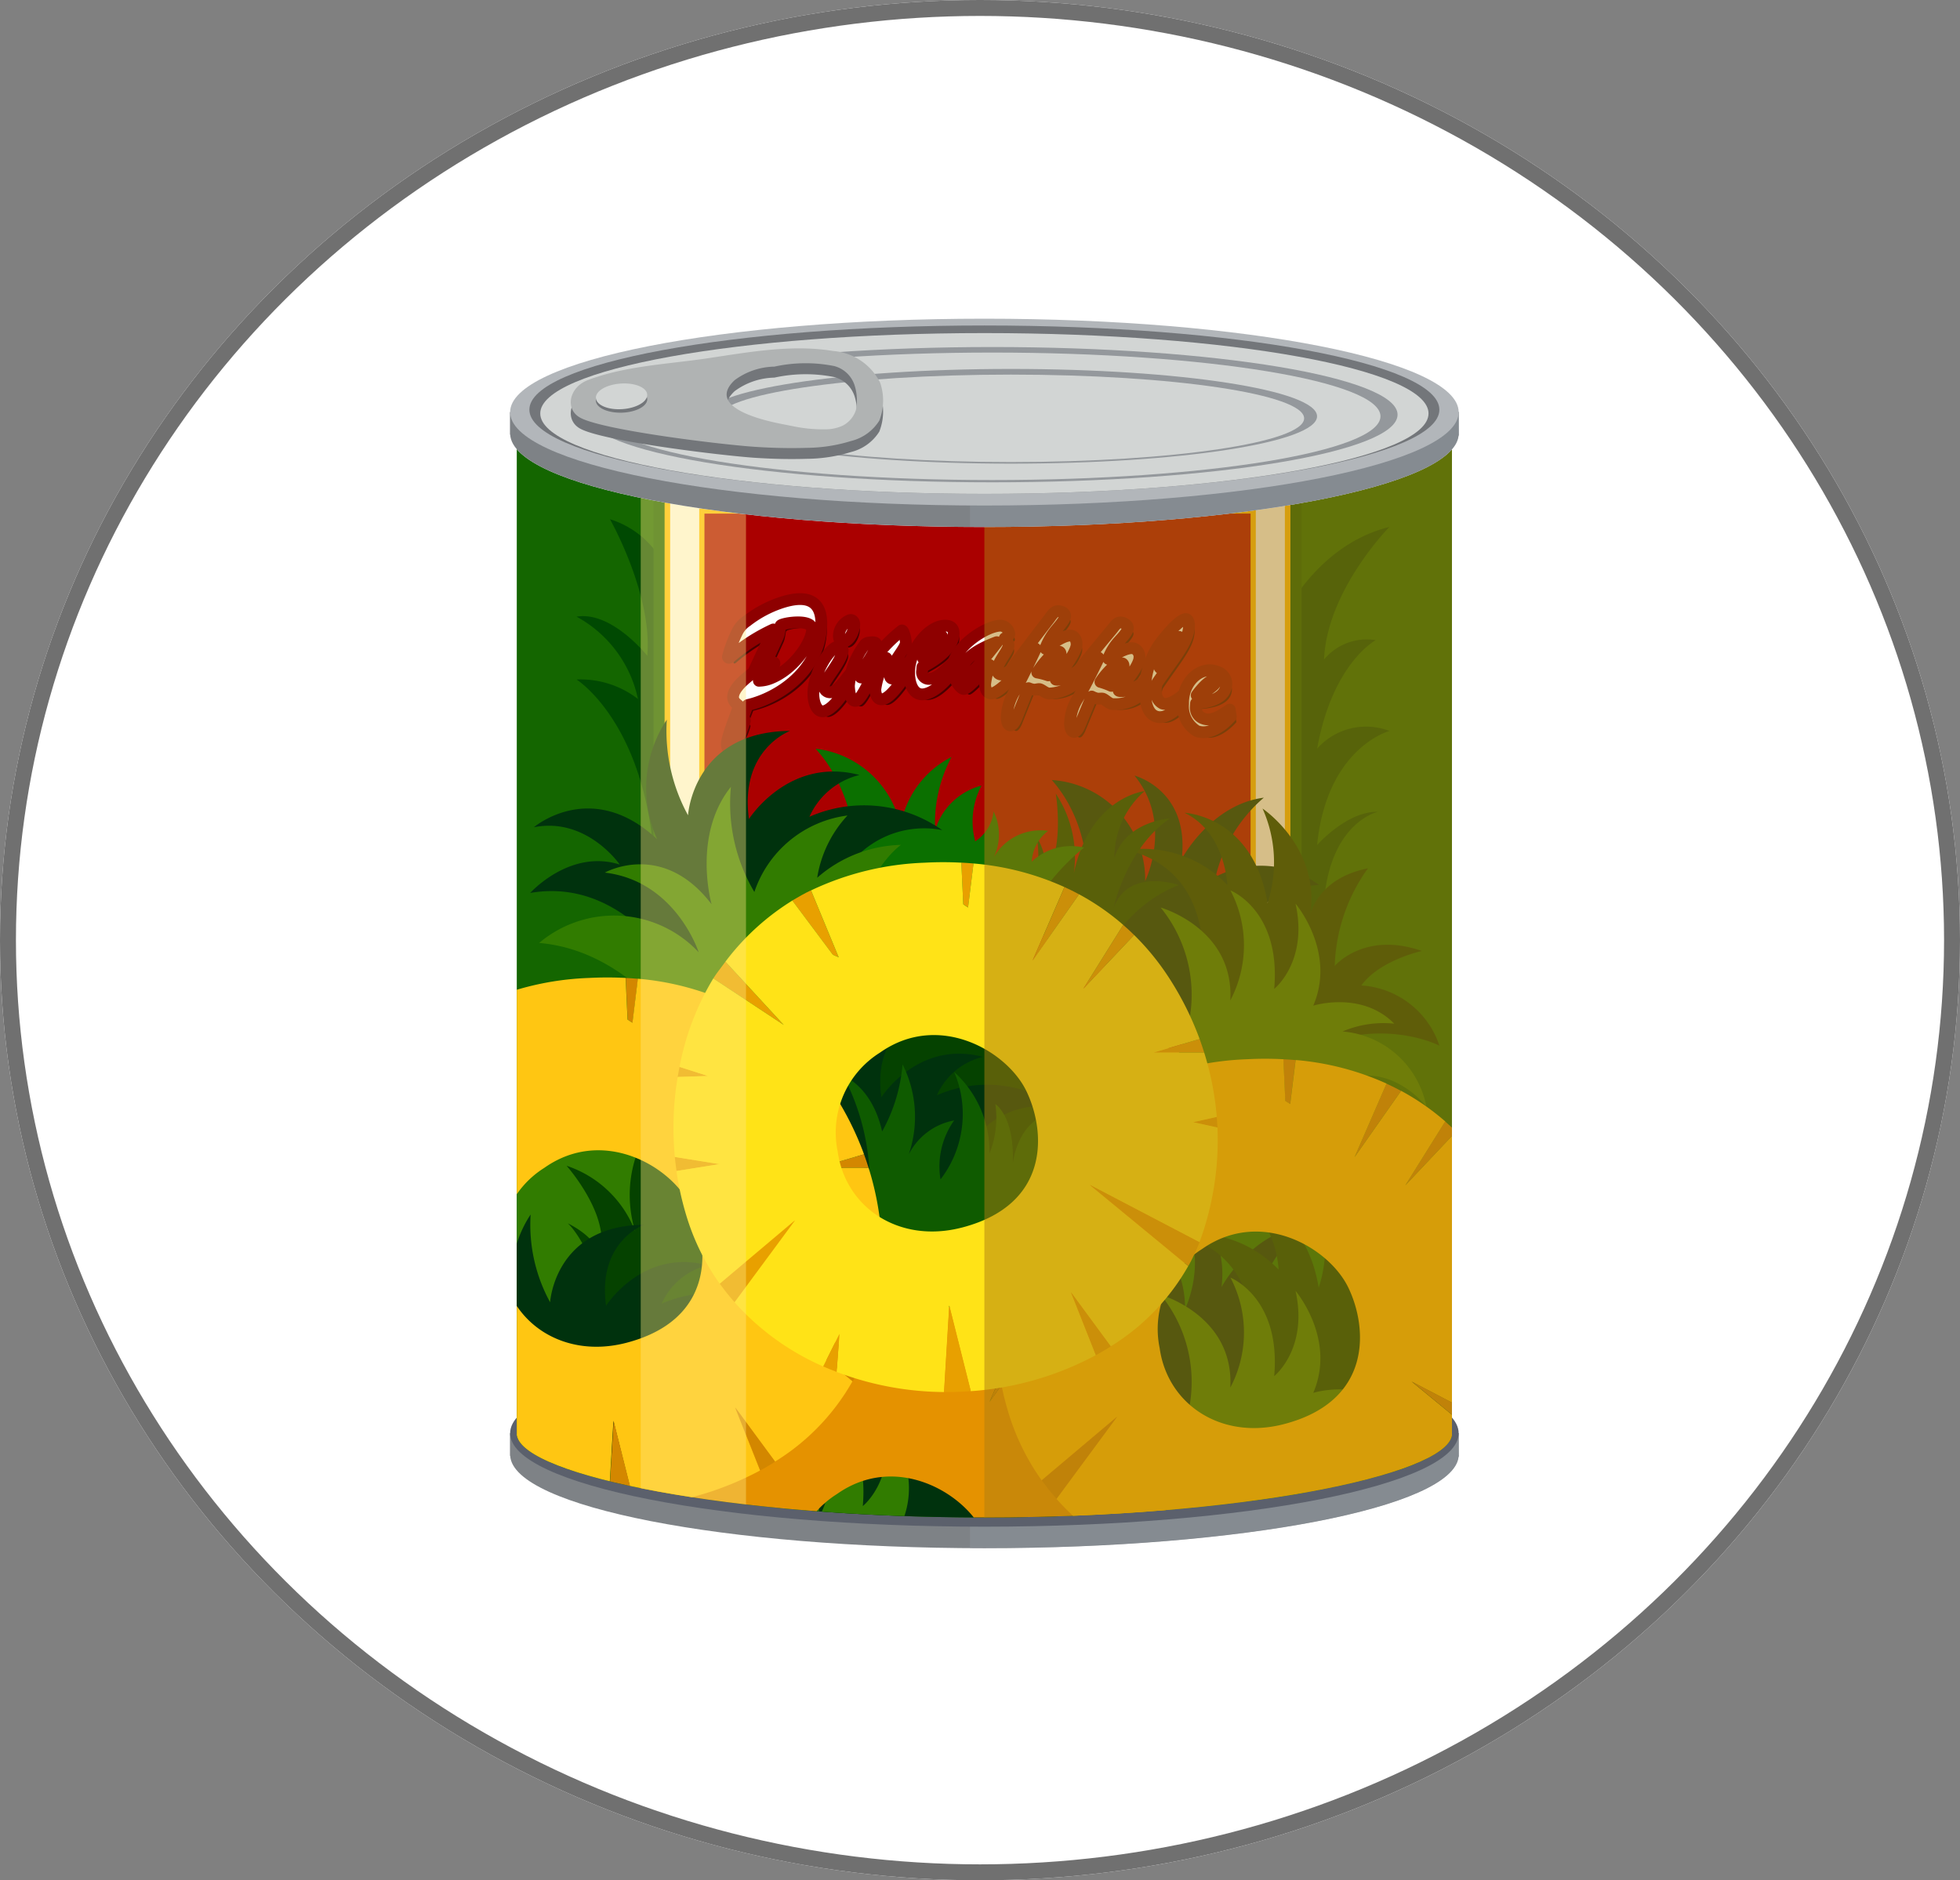<svg xmlns="http://www.w3.org/2000/svg" xmlns:xlink="http://www.w3.org/1999/xlink" width="123" height="118" viewBox="0 0 123 118">
  <rect x="0" y="0" width="123" height="118" fill="#808080" stroke="none"/>
  <defs>
    <clipPath id="clip-path">
      <path id="SVGID" d="M169.694,266.49a.514.514,0,0,0,0-.075.492.492,0,0,0,0-.072V203.287H111.006V266.34c0,.025,0,.05,0,.075s0,.053,0,.077v.062h.009c.462,2.515,13.417,5.136,29.336,5.136s28.873-2.621,29.335-5.136h.008Z" transform="translate(-111.001 -203.287)" fill="none"/>
    </clipPath>
  </defs>
  <g id="Grupo_1111" data-name="Grupo 1111" transform="translate(-33 -160)">
    <g id="Grupo_1046" data-name="Grupo 1046">
      <g id="Elipse_27" data-name="Elipse 27" transform="translate(33 160)" fill="#fff" stroke="#707070" stroke-width="1">
        <ellipse cx="61.5" cy="59" rx="61.5" ry="59" stroke="none"/>
        <ellipse cx="61.5" cy="59" rx="61" ry="58.5" fill="none"/>
      </g>
      <g id="Grupo_743" data-name="Grupo 743" transform="translate(-45.291 -11.885)">
        <g id="Grupo_722" data-name="Grupo 722" transform="translate(110.291 255.968)">
          <path id="Trazado_1840" data-name="Trazado 1840" d="M169.84,307.139l-.007-1.466h-.8c-3.1-2.584-14.892-4.509-28.964-4.509-14.087,0-25.888,1.928-28.975,4.517h-.8v1.414h.014c.183,3.207,13.435,5.8,29.759,5.8,16.22,0,29.409-2.557,29.756-5.736Z" transform="translate(-110.291 -299.819)" fill="#7e8286"/>
          <path id="Trazado_1841" data-name="Trazado 1841" d="M189.179,305.673h-.8c-3.1-2.584-14.892-4.509-28.964-4.509-.3,0-.6,0-.909,0v11.722c.3,0,.606,0,.909,0,16.22,0,29.409-2.557,29.756-5.736l.02-.017Z" transform="translate(-129.637 -299.819)" fill="#8c959d" opacity="0.5" style="mix-blend-mode: multiply;isolation: isolate"/>
          <path id="Trazado_1842" data-name="Trazado 1842" d="M169.838,304.78c0,3.24-13.326,5.864-29.763,5.864s-29.762-2.624-29.762-5.864,13.324-5.862,29.762-5.862,29.763,2.624,29.763,5.862Z" transform="translate(-110.3 -298.918)" fill="#5b606c"/>
        </g>
        <g id="Grupo_723" data-name="Grupo 723" transform="translate(110.716 198.712)">
          <path id="Trazado_1843" data-name="Trazado 1843" d="M169.694,266.49a.514.514,0,0,0,0-.075.492.492,0,0,0,0-.072V203.287H111.006V266.34c0,.025,0,.05,0,.075s0,.053,0,.077v.062h.009c.462,2.515,13.417,5.136,29.336,5.136s28.873-2.621,29.335-5.136h.008Z" transform="translate(-111.001 -203.287)" fill="#146600"/>
        </g>
        <g id="Grupo_738" data-name="Grupo 738" transform="translate(110.716 198.712)">
          <g id="Grupo_737" data-name="Grupo 737" clip-path="url(#clip-path)">
            <g id="Grupo_736" data-name="Grupo 736" transform="translate(-11.226 2.271)">
              <path id="Trazado_1844" data-name="Trazado 1844" d="M190.713,219.343s2.118-4.522,6.651-5.626c0,0-3.919,3.963-4.1,8.319a3.47,3.47,0,0,1,3.246-1.216s-2.71,1.416-3.68,6.81a4.1,4.1,0,0,1,4.538-1.113s-3.931,1.037-4.538,7.161c0,0,1.86-2.125,3.809-2.084,0,0-4,.839-3.354,8.4h-3.537Z" transform="translate(-131.373 -209.743)" fill="#004902"/>
              <path id="Trazado_1845" data-name="Trazado 1845" d="M119.372,212.9s2.678,4.715,2.342,8.572c0,0-2.235-2.828-4.438-2.456a7.692,7.692,0,0,1,3.853,5.168,5.881,5.881,0,0,0-3.853-1.224s4.126,2.581,4.827,10.794h1.251V217.612A5.748,5.748,0,0,0,119.372,212.9Z" transform="translate(-102.292 -209.414)" fill="#004902"/>
              <g id="Grupo_728" data-name="Grupo 728" transform="translate(19.81)">
                <rect id="Rectángulo_337" data-name="Rectángulo 337" width="40.672" height="39.809" fill="#0f5b00"/>
                <rect id="Rectángulo_338" data-name="Rectángulo 338" width="39.273" height="38.44" transform="translate(0.698 0.684)" fill="#ffbf0d"/>
                <rect id="Rectángulo_339" data-name="Rectángulo 339" width="38.576" height="37.757" transform="translate(1.047 1.025)" fill="#fff"/>
                <rect id="Rectángulo_340" data-name="Rectángulo 340" width="34.928" height="34.184" transform="translate(2.871 2.812)" fill="#ffbf0d"/>
                <rect id="Rectángulo_341" data-name="Rectángulo 341" width="34.273" height="33.542" transform="translate(3.199 3.133)" fill="#a00"/>
                <g id="Grupo_725" data-name="Grupo 725" transform="translate(4.952 8.851)">
                  <g id="Grupo_724" data-name="Grupo 724">
                    <path id="Trazado_1846" data-name="Trazado 1846" d="M134.59,229.367c.071-.006.151.014.151.133a5.431,5.431,0,0,1-.4,1.026c-.1.232-.269.611-.466.695s-.265-.036-.265-.27c0-.47.778-2.3.745-2.395-.017-.061-.353-.206-.353-.536,0-.619.93-1.287,1.261-1.549.5-1.09.757-1.63,1.263-2.7a11.555,11.555,0,0,0-2.723,1.761c-.046.022-.125.044-.125-.051a8.636,8.636,0,0,1,.584-1.558,1.722,1.722,0,0,1,.6-.676,7.13,7.13,0,0,1,2.134-1.148c1.979-.656,2.585.166,2.54,1.426-.1,2.832-2.665,4.544-4.619,4.993Zm1.385-3.3c.293-.107.621-.367.621-.165s-.675.5-.8.669c-.069.166-.107.249-.174.416a2.119,2.119,0,0,0,.819-.187c1.552-.664,2.6-2.453,2.51-3.1-.09-.626-1.876-.325-1.961-.181-.056.09-.057.444-.177.71C136.478,224.959,136.31,225.327,135.976,226.065Z" transform="translate(-133.608 -221.863)" fill="#490000"/>
                    <path id="Trazado_1847" data-name="Trazado 1847" d="M145.052,227.83c-.363.666-1.074,1.786-1.685,1.94-.475.122-.692-.543-.692-1.087,0-1.3,1.007-2.838,1.49-2.95.136-.031.353-.016.353.217,0,.534-.985,1.717-1.135,2.066a.39.39,0,0,0,.424.567c.429-.107.848-.766,1.171-1.142C145.009,227.6,145.024,227.675,145.052,227.83Zm-.775-2.795a1.106,1.106,0,0,1,.7-.977c.147-.031.267.083.267.276,0,.425-.3,1.009-.646,1.086C144.406,225.463,144.277,225.291,144.277,225.035Z" transform="translate(-137.246 -222.742)" fill="#490000"/>
                    <path id="Trazado_1848" data-name="Trazado 1848" d="M150.313,226.941c.026.184.038.277.065.462-.431.547-1.27,1.97-1.863,2.061-.307.049-.451-.266-.451-.63a5.142,5.142,0,0,1,.7-1.948c-.008-.006-.01-.011-.018-.017a9.471,9.471,0,0,0-1.247,1.842c-.12.225-.422.8-.64.847-.357.074-.442-.581-.453-.939a4.963,4.963,0,0,1,.954-2.53.409.409,0,0,1,.317-.186c.476-.074.444.093.444.159,0,.415-1.021,1.679-1.021,1.934,0,.065.041.111.09.1s.129-.122.161-.18a9.424,9.424,0,0,1,2.379-2.776c.035,0,.084.044.129.187a2.192,2.192,0,0,1,.123.56c.022.387-1,1.36-1,2.1,0,.1.065.182.146.171.194-.029.552-.448.7-.627C150.02,227.292,150.118,227.174,150.313,226.941Z" transform="translate(-138.742 -223.179)" fill="#490000"/>
                    <path id="Trazado_1849" data-name="Trazado 1849" d="M155.807,227.046c-.5.775-1.4,1.825-2.2,1.9-.594.054-.871-.6-.887-1.308-.032-1.4,1.151-2.951,2.207-3,.259-.014.589.056.589.484,0,.522-.4,1.3-1.967,2.115,0,.095-.01.144-.016.238a.425.425,0,0,0,.505.5c.58-.044,1.266-.859,1.7-1.324C155.762,226.8,155.777,226.885,155.807,227.046Zm-1.014-1.671c0-.074-.04-.136-.1-.113-.4.168-1.1,1.439-1.1,1.439A5.543,5.543,0,0,0,154.793,225.375Z" transform="translate(-141.276 -222.973)" fill="#490000"/>
                    <path id="Trazado_1850" data-name="Trazado 1850" d="M158.847,227.894c-.157.159-.68.72-.866.726-.228.006-.7-.683-.718-1.236-.035-1.327,2.092-2.747,3.034-2.743a.589.589,0,0,1,.531.536c0,.128-.285.251-.285.251,0,.016.237.215.237.449,0,.342-.711,1.063-.711,1.562a.247.247,0,0,0,.254.266c.343.013.807-.509,1.158-.8.027.16.04.241.065.4-.351.5-1.444,1.593-1.844,1.583-.267-.006-.392-.26-.392-.572a4.368,4.368,0,0,1,.3-1.189c-.007-.01-.009-.014-.015-.022C159.3,227.421,159.146,227.577,158.847,227.894Zm-.987-.265c0,.05.04.247.162.211.162-.048.415-.052,2.03-2.139a.271.271,0,0,0-.017-.022C158.094,226.4,157.822,227.162,157.86,227.629Z" transform="translate(-143.1 -222.978)" fill="#490000"/>
                    <path id="Trazado_1851" data-name="Trazado 1851" d="M163.551,229.86c-.066.157-.213.437-.367.428-.188-.011-.236-.3-.237-.49a3.369,3.369,0,0,1,.506-1.66c.374-.674.783-1.521,1.311-2.644a.073.073,0,0,0-.018-.022c-.513.6-.771.9-1.287,1.513-.011-.2-.019-.3-.031-.5.863-1.168,1.3-1.739,2.158-2.855.2-.256.342-.548.653-.508.111.013.371.1.371.307,0,.233-.42.69-.551.855a4.083,4.083,0,0,0-.692,1.178.08.08,0,0,1,.016.021c.351-.291,1.171-.891,1.612-.825.217.033.34.277.34.555,0,.586-1.317,2.192-1.317,2.192.015.076.862,0,1.729-.833.023.2.036.3.058.5a2.79,2.79,0,0,1-2.209,1.221c-.221-.026-.429-.235-.578-.275-.084-.022-.246.04-.375.028a1.222,1.222,0,0,1-.326-.092C164.011,228.712,163.856,229.094,163.551,229.86Zm2.581-3.534a.941.941,0,0,0,.2-.5c0-.075-.025-.151-.089-.161-.13-.016-.524.263-.626.351a5.545,5.545,0,0,0-.751.956,4.27,4.27,0,0,1,.686.177C165.785,226.821,165.9,226.657,166.132,226.326Z" transform="translate(-145.381 -222.366)" fill="#490000"/>
                    <path id="Trazado_1852" data-name="Trazado 1852" d="M170.185,230.789c-.066.15-.211.413-.366.389-.186-.028-.233-.325-.235-.514a3.1,3.1,0,0,1,.5-1.608c.373-.633.778-1.438,1.3-2.508l-.016-.026c-.512.544-.767.82-1.281,1.38-.011-.2-.021-.3-.031-.5.858-1.078,1.287-1.6,2.142-2.634.2-.236.34-.511.649-.438.111.026.369.14.369.344,0,.234-.42.645-.547.8a3.511,3.511,0,0,0-.688,1.106c.007.01.01.015.018.026.347-.259,1.161-.773,1.6-.66a.564.564,0,0,1,.338.59c0,.587-1.306,2.057-1.306,2.057.013.083.857.089,1.714-.655.025.2.034.3.057.505a2.458,2.458,0,0,1-2.191.994c-.219-.048-.42-.28-.574-.335-.08-.029-.242.015-.372-.011a1.34,1.34,0,0,1-.323-.125C170.641,229.689,170.489,230.055,170.185,230.789Zm2.563-3.267a.851.851,0,0,0,.2-.475c0-.075-.026-.154-.091-.168-.128-.033-.517.208-.619.284a4.68,4.68,0,0,0-.744.878,4.735,4.735,0,0,1,.68.248C172.4,227.981,172.519,227.827,172.748,227.522Z" transform="translate(-148.044 -222.847)" fill="#490000"/>
                    <path id="Trazado_1853" data-name="Trazado 1853" d="M180.04,229c-.436.454-1.187,1.286-1.877,1.082-.583-.172-.712-.962-.712-1.591a5.133,5.133,0,0,1,.882-2.928c.7-.946,1.461-1.688,1.717-1.6.134.046.165.314.159.45-.056.991-.824,1.823-1.995,3.546a1.26,1.26,0,0,0-.054.72.722.722,0,0,0,.4.578c.439.136,1.054-.344,1.372-.619C179.973,228.78,180,228.851,180.04,229Zm-1.652-1.968a8.073,8.073,0,0,0,1.208-1.952A5.768,5.768,0,0,0,178.374,227,.257.257,0,0,0,178.387,227.028Z" transform="translate(-151.201 -222.703)" fill="#490000"/>
                    <path id="Trazado_1854" data-name="Trazado 1854" d="M184.428,232.224c-.477.552-1.345,1.2-2.13.911a1.8,1.8,0,0,1-.867-1.706c-.03-1.409,1.124-2.435,2.148-2.016a.809.809,0,0,1,.566.747c0,.523-.379,1.12-1.9,1.236-.006.091-.01.137-.014.228a.713.713,0,0,0,.49.729c.561.213,1.226-.295,1.643-.566C184.387,231.962,184.4,232.049,184.428,232.224Zm-.975-2.126c0-.07-.041-.152-.095-.156-.389-.01-1.072.942-1.069.947C182.347,231,183.456,230.279,183.452,230.1Z" transform="translate(-152.798 -224.855)" fill="#490000"/>
                  </g>
                </g>
                <g id="Grupo_727" data-name="Grupo 727" transform="translate(4.601 8.501)">
                  <g id="Grupo_726" data-name="Grupo 726">
                    <path id="Trazado_1855" data-name="Trazado 1855" d="M134.007,228.782c.071,0,.148.017.148.133a5.244,5.244,0,0,1-.4,1.028c-.1.232-.267.608-.463.693s-.269-.035-.269-.27c0-.47.778-2.3.747-2.394-.019-.063-.353-.208-.353-.538,0-.618.93-1.285,1.262-1.551.5-1.088.758-1.628,1.262-2.7a11.585,11.585,0,0,0-2.722,1.76c-.047.022-.126.044-.126-.053a8.524,8.524,0,0,1,.583-1.555,1.714,1.714,0,0,1,.6-.68,7.176,7.176,0,0,1,2.137-1.148c1.977-.654,2.585.167,2.539,1.427-.1,2.833-2.665,4.543-4.62,4.993C134.2,228.271,134.137,228.442,134.007,228.782Zm1.384-3.3c.295-.1.62-.366.62-.163s-.674.506-.8.67l-.175.414a2.089,2.089,0,0,0,.818-.186c1.554-.663,2.6-2.454,2.51-3.1-.087-.626-1.873-.323-1.961-.183-.055.092-.055.447-.175.711C135.893,224.375,135.724,224.743,135.392,225.48Z" transform="translate(-133.022 -221.279)" fill="#fff" stroke="#8e0000" stroke-linecap="round" stroke-linejoin="round" stroke-width="0.738"/>
                    <path id="Trazado_1856" data-name="Trazado 1856" d="M144.471,227.248c-.365.661-1.075,1.782-1.687,1.938-.474.12-.69-.543-.69-1.087,0-1.3,1-2.837,1.488-2.951.138-.031.354-.017.354.217,0,.534-.987,1.719-1.136,2.066a.391.391,0,0,0,.427.567c.427-.105.847-.763,1.169-1.141C144.428,227.011,144.442,227.091,144.471,227.248Zm-.777-2.8a1.108,1.108,0,0,1,.7-.977c.146-.029.268.084.268.275,0,.426-.3,1.011-.647,1.087C143.824,224.88,143.694,224.708,143.694,224.451Z" transform="translate(-136.662 -222.158)" fill="#fff" stroke="#8e0000" stroke-linecap="round" stroke-linejoin="round" stroke-width="0.738"/>
                    <path id="Trazado_1857" data-name="Trazado 1857" d="M149.731,226.357c.025.186.037.278.064.463-.431.547-1.268,1.968-1.861,2.061-.31.048-.454-.268-.454-.631a5.109,5.109,0,0,1,.7-1.947l-.016-.018a9.656,9.656,0,0,0-1.25,1.842c-.12.225-.421.805-.638.849-.357.071-.442-.583-.453-.943a4.96,4.96,0,0,1,.954-2.528.4.4,0,0,1,.314-.185c.479-.076.445.092.445.156,0,.416-1.018,1.68-1.018,1.936,0,.063.04.11.088.1s.131-.123.163-.18a9.382,9.382,0,0,1,2.378-2.774c.031,0,.082.043.128.184a2.3,2.3,0,0,1,.123.564c.02.384-1,1.358-1,2.1,0,.095.065.182.147.172.195-.028.551-.449.7-.628C149.436,226.709,149.534,226.591,149.731,226.357Z" transform="translate(-138.158 -222.595)" fill="#fff" stroke="#8e0000" stroke-linecap="round" stroke-linejoin="round" stroke-width="0.738"/>
                    <path id="Trazado_1858" data-name="Trazado 1858" d="M155.222,226.462c-.5.773-1.4,1.824-2.2,1.9-.6.056-.871-.6-.887-1.308-.034-1.393,1.15-2.949,2.206-3,.261-.014.587.057.587.485,0,.522-.4,1.3-1.964,2.113-.007.1-.009.143-.016.237a.427.427,0,0,0,.5.5c.58-.046,1.265-.862,1.7-1.325C155.179,226.219,155.193,226.3,155.222,226.462Zm-1.011-1.673c0-.07-.042-.134-.1-.111-.4.169-1.1,1.441-1.1,1.441A5.55,5.55,0,0,0,154.211,224.788Z" transform="translate(-140.691 -222.389)" fill="#fff" stroke="#8e0000" stroke-linecap="round" stroke-linejoin="round" stroke-width="0.738"/>
                    <path id="Trazado_1859" data-name="Trazado 1859" d="M158.264,227.311c-.156.162-.678.721-.866.725-.228.007-.7-.683-.717-1.233-.038-1.329,2.09-2.748,3.034-2.743a.585.585,0,0,1,.529.534c0,.128-.284.254-.284.254s.237.215.237.45c0,.34-.71,1.059-.71,1.561a.246.246,0,0,0,.253.265c.343.013.809-.508,1.158-.794.027.157.04.239.066.4-.352.5-1.444,1.593-1.844,1.584-.269-.007-.392-.263-.392-.572a4.373,4.373,0,0,1,.3-1.191c-.008-.008-.009-.014-.016-.022C158.714,226.837,158.564,226.994,158.264,227.311Zm-.989-.264c0,.049.042.245.165.21.163-.046.414-.051,2.031-2.139l-.017-.021C157.512,225.819,157.238,226.579,157.275,227.047Z" transform="translate(-142.516 -222.395)" fill="#fff" stroke="#8e0000" stroke-linecap="round" stroke-linejoin="round" stroke-width="0.738"/>
                    <path id="Trazado_1860" data-name="Trazado 1860" d="M162.967,229.276c-.066.156-.211.436-.367.427-.188-.008-.234-.3-.237-.492a3.336,3.336,0,0,1,.506-1.66c.375-.672.783-1.518,1.312-2.644l-.017-.022c-.515.6-.773.9-1.287,1.514-.013-.2-.02-.3-.032-.5.862-1.166,1.293-1.737,2.157-2.854.2-.256.342-.55.65-.509.116.016.375.1.375.307,0,.236-.423.691-.553.855a4.06,4.06,0,0,0-.691,1.179.1.1,0,0,0,.017.021c.347-.291,1.17-.891,1.607-.825.221.034.341.278.341.556,0,.587-1.314,2.191-1.314,2.191.013.075.86,0,1.727-.832.025.2.035.3.058.5a2.783,2.783,0,0,1-2.209,1.218c-.22-.025-.427-.234-.578-.275-.082-.022-.245.041-.377.029a1.272,1.272,0,0,1-.325-.092C163.427,228.127,163.272,228.509,162.967,229.276Zm2.581-3.535a.942.942,0,0,0,.2-.5c0-.072-.026-.151-.09-.159-.132-.017-.521.265-.626.347a5.581,5.581,0,0,0-.751.958,4.316,4.316,0,0,1,.684.178C165.2,226.236,165.317,226.071,165.548,225.742Z" transform="translate(-144.796 -221.781)" fill="#fff" stroke="#8e0000" stroke-linecap="round" stroke-linejoin="round" stroke-width="0.738"/>
                    <path id="Trazado_1861" data-name="Trazado 1861" d="M169.6,230.205c-.067.15-.212.414-.365.389-.187-.029-.233-.328-.235-.517a3.081,3.081,0,0,1,.5-1.607c.372-.632.778-1.438,1.3-2.508a.159.159,0,0,0-.016-.025c-.512.544-.767.82-1.281,1.38l-.031-.505c.859-1.078,1.288-1.606,2.146-2.635.193-.235.338-.511.644-.439.114.027.368.141.368.345,0,.237-.415.648-.545.8a3.478,3.478,0,0,0-.687,1.109.194.194,0,0,1,.016.023c.346-.259,1.162-.771,1.6-.66a.566.566,0,0,1,.339.589c0,.587-1.3,2.055-1.3,2.055.013.086.854.092,1.714-.652.022.2.034.3.055.507a2.457,2.457,0,0,1-2.19.991c-.219-.049-.42-.279-.574-.335-.081-.028-.242.014-.371-.011a1.333,1.333,0,0,1-.326-.124C170.06,229.1,169.906,229.47,169.6,230.205Zm2.562-3.27a.845.845,0,0,0,.2-.474c0-.074-.026-.154-.089-.169-.129-.032-.518.21-.622.284a4.708,4.708,0,0,0-.744.881,4.485,4.485,0,0,1,.68.248C171.821,227.4,171.937,227.243,172.164,226.935Z" transform="translate(-147.46 -222.262)" fill="#fff" stroke="#8e0000" stroke-linecap="round" stroke-linejoin="round" stroke-width="0.738"/>
                    <path id="Trazado_1862" data-name="Trazado 1862" d="M179.457,228.411c-.438.456-1.187,1.286-1.876,1.082-.584-.172-.714-.962-.714-1.591a5.122,5.122,0,0,1,.883-2.925c.7-.95,1.459-1.691,1.715-1.6.134.047.167.314.159.451-.057.993-.823,1.823-2,3.546a1.3,1.3,0,0,0-.056.72.726.726,0,0,0,.4.578c.438.135,1.052-.344,1.373-.619C179.391,228.2,179.412,228.268,179.457,228.411Zm-1.651-1.967a8.189,8.189,0,0,0,1.2-1.954,5.856,5.856,0,0,0-1.222,1.927Z" transform="translate(-150.616 -222.118)" fill="#fff" stroke="#8e0000" stroke-linecap="round" stroke-linejoin="round" stroke-width="0.738"/>
                    <path id="Trazado_1863" data-name="Trazado 1863" d="M183.846,231.64c-.478.553-1.347,1.2-2.131.913a1.814,1.814,0,0,1-.866-1.707c-.034-1.411,1.124-2.435,2.146-2.015a.807.807,0,0,1,.569.747c0,.522-.38,1.12-1.905,1.235,0,.091-.011.138-.015.228a.715.715,0,0,0,.491.729c.561.213,1.224-.295,1.64-.565C183.8,231.379,183.816,231.467,183.846,231.64Zm-.975-2.125c0-.071-.042-.152-.1-.153-.389-.011-1.072.939-1.069.945C181.763,230.415,182.874,229.7,182.87,229.515Z" transform="translate(-152.214 -224.272)" fill="#fff" stroke="#8e0000" stroke-linecap="round" stroke-linejoin="round" stroke-width="0.738"/>
                  </g>
                </g>
              </g>
              <g id="Grupo_730" data-name="Grupo 730" transform="translate(0.482 16.07)">
                <g id="Grupo_729" data-name="Grupo 729">
                  <path id="Trazado_1864" data-name="Trazado 1864" d="M176.879,288.186s1.388-8.181-2.543-12.422a6.2,6.2,0,0,1,5.343,4.855,5.955,5.955,0,0,1,3.192-4.329,8.79,8.79,0,0,0-1.03,4.59,4.123,4.123,0,0,1,2.909-2.8,4.82,4.82,0,0,0-.393,3.5,2.562,2.562,0,0,0,1.153-1.88,3.313,3.313,0,0,1,.021,2.862,3.381,3.381,0,0,1,3.4-1.637,2.619,2.619,0,0,0-1.027,1.934,3.578,3.578,0,0,1,3.28-.884,14.225,14.225,0,0,0-5.03,8.668Z" transform="translate(-125.672 -250.711)" fill="#0b7000"/>
                  <path id="Trazado_1865" data-name="Trazado 1865" d="M103.315,286.088s-3.711-7.031-10.259-7.573a7.387,7.387,0,0,1,10.153.589s-1.447-4.525-5.973-5.067c0,0,3.668-2.079,6.789,2.018,0,0-1.251-4.379,1.23-7.478a11.092,11.092,0,0,0,1.493,6.691,7.226,7.226,0,0,1,5.925-4.871,7.55,7.55,0,0,0-1.924,3.961,8.375,8.375,0,0,1,5.329-2.091s-4.3,2.922-3.4,12.5Z" transform="translate(-93.056 -247.828)" fill="#317c00"/>
                  <path id="Trazado_1866" data-name="Trazado 1866" d="M168.907,250.72s1.872-6.482-1.815-10.667a6.268,6.268,0,0,1,5.858,6.337s1.779-3.618-.669-6.613c0,0,3.466.888,2.962,5.229,0,0,1.812-3.411,5.152-3.845a9.384,9.384,0,0,0-3.025,4.966,6.133,6.133,0,0,1,6.488.511,6.4,6.4,0,0,0-3.507,1.289,7.122,7.122,0,0,1,4.489,1.855s-4.351-.745-9.441,5.641Z" transform="translate(-122.765 -236.27)" fill="#00320d"/>
                  <path id="Trazado_1867" data-name="Trazado 1867" d="M179.535,254.828s1.746-7.406-4.529-9a7.322,7.322,0,0,1,6.278,2.2s-.123-3.307-2.694-4.531c0,0,4.307.179,5.214,5.663a8.227,8.227,0,0,0-.314-5.928s3.611,2.409,3,6.634c0,0,.468-2.266,3.614-2.879a11.033,11.033,0,0,0-2.082,6.124s1.849-2.205,5.469-.94c0,0-2.654.572-3.8,2.164a5.525,5.525,0,0,1,4.9,3.779s-4.174-2.2-9.414.868Z" transform="translate(-125.941 -237.659)" fill="#113d00"/>
                  <path id="Trazado_1868" data-name="Trazado 1868" d="M168.578,253.542s1.213-4.592,5.5-6.247c0,0-3.142-1.115-4.092,1.409,0,0,.808-3.755,3.542-5.594,0,0-2.759.16-3.5,2.469a5.552,5.552,0,0,1,1.9-4.181s-3.42.366-4.441,5.144a7.23,7.23,0,0,0-1.133-4.981s.581,3.578-.69,5.06a3.415,3.415,0,0,0-.515-2.324s.459,1.682-.52,5.2Z" transform="translate(-121.777 -236.92)" fill="#054200"/>
                  <path id="Trazado_1869" data-name="Trazado 1869" d="M125.986,288.179a12.353,12.353,0,0,1,3.259-10.251s-4.586,1.181-4.307,4.392a11.389,11.389,0,0,1,1.186-8.17s-3.367,2.173-2.955,5.021a5.819,5.819,0,0,1-.046-5.566,7.744,7.744,0,0,0-2.577,8.38,6.955,6.955,0,0,0-4.316-4.149s2.807,3.15,2.078,5.558c0,0-.165-1.007-2-1.947,0,0,1.554,1.347,2.373,5.578Z" transform="translate(-102.355 -249.845)" fill="#054200"/>
                  <path id="Trazado_1870" data-name="Trazado 1870" d="M144.867,249.376s1.387-8.178-2.542-12.421a6.194,6.194,0,0,1,5.34,4.854,5.97,5.97,0,0,1,3.194-4.332,8.812,8.812,0,0,0-1.029,4.593,4.124,4.124,0,0,1,2.91-2.8,4.819,4.819,0,0,0-.395,3.5,2.566,2.566,0,0,0,1.153-1.882,3.3,3.3,0,0,1,.021,2.862,3.383,3.383,0,0,1,3.4-1.638,2.628,2.628,0,0,0-1.027,1.937,3.577,3.577,0,0,1,3.28-.887,14.23,14.23,0,0,0-5.03,8.669Z" transform="translate(-112.827 -235.138)" fill="#0b7000"/>
                  <path id="Trazado_1871" data-name="Trazado 1871" d="M146.924,270.028s1.39-8.176-2.542-12.419a6.191,6.191,0,0,1,5.342,4.854,5.967,5.967,0,0,1,3.194-4.331,8.811,8.811,0,0,0-1.028,4.592,4.114,4.114,0,0,1,2.908-2.8,4.821,4.821,0,0,0-.393,3.5,2.566,2.566,0,0,0,1.153-1.88,3.309,3.309,0,0,1,.021,2.862,3.383,3.383,0,0,1,3.4-1.639,2.631,2.631,0,0,0-1.029,1.937,3.581,3.581,0,0,1,3.281-.887,14.231,14.231,0,0,0-5.03,8.669Z" transform="translate(-113.652 -243.426)" fill="#054200"/>
                  <path id="Trazado_1872" data-name="Trazado 1872" d="M122.069,250.452s-3.42-6.742-9.651-5.662c0,0,2.491-2.779,5.621-1.78,0,0-2.061-3-5.389-2.344,0,0,3.609-3.092,7.732.75a7.794,7.794,0,0,1,.608-7.5,11.046,11.046,0,0,0,1.332,6s.308-5.247,6.4-5.294c0,0-3.185,1.17-2.576,5.53,0,0,2.482-3.936,6.935-2.765a4.637,4.637,0,0,0-3.14,2.623,8.523,8.523,0,0,1,8.34.843s-6.98-1.872-8.529,9.23Z" transform="translate(-100.826 -233.92)" fill="#00320d"/>
                  <path id="Trazado_1873" data-name="Trazado 1873" d="M108.176,300.965s-3.142-6.193-8.865-5.2c0,0,2.288-2.553,5.165-1.634,0,0-1.894-2.757-4.951-2.153,0,0,3.315-2.84,7.1.69a7.162,7.162,0,0,1,.559-6.888,10.141,10.141,0,0,0,1.223,5.508s.284-4.818,5.879-4.862c0,0-2.926,1.075-2.367,5.079,0,0,2.282-3.615,6.37-2.541a4.268,4.268,0,0,0-2.883,2.411,7.828,7.828,0,0,1,7.661.775s-6.412-1.72-7.834,8.479Z" transform="translate(-95.566 -254.729)" fill="#00320d"/>
                  <path id="Trazado_1874" data-name="Trazado 1874" d="M146.833,317.579s-3.141-6.193-8.866-5.2c0,0,2.289-2.552,5.165-1.636,0,0-1.893-2.753-4.949-2.152,0,0,3.314-2.84,7.1.69a7.158,7.158,0,0,1,.559-6.887,10.14,10.14,0,0,0,1.223,5.508s.284-4.819,5.879-4.863c0,0-2.927,1.078-2.366,5.079,0,0,2.281-3.614,6.369-2.539a4.257,4.257,0,0,0-2.884,2.411,7.824,7.824,0,0,1,7.662.774s-6.414-1.723-7.835,8.478Z" transform="translate(-111.078 -261.396)" fill="#00320d"/>
                  <path id="Trazado_1875" data-name="Trazado 1875" d="M137.031,279.126s-3.144-6.2-8.868-5.205c0,0,2.289-2.552,5.166-1.636,0,0-1.9-2.755-4.951-2.153,0,0,3.314-2.841,7.1.689a7.155,7.155,0,0,1,.56-6.885,10.129,10.129,0,0,0,1.223,5.508s.283-4.819,5.879-4.863c0,0-2.927,1.077-2.367,5.08,0,0,2.28-3.616,6.369-2.54a4.266,4.266,0,0,0-2.885,2.41,7.833,7.833,0,0,1,7.664.775s-6.415-1.721-7.835,8.48Z" transform="translate(-107.144 -245.964)" fill="#00320d"/>
                  <path id="Trazado_1876" data-name="Trazado 1876" d="M123.471,258.219s-3.659-6.933-10.118-7.468a7.281,7.281,0,0,1,10.013.584s-1.427-4.466-5.889-5c0,0,3.616-2.051,6.7,1.99,0,0-1.235-4.316,1.212-7.373a10.911,10.911,0,0,0,1.471,6.6,7.125,7.125,0,0,1,5.843-4.8,7.445,7.445,0,0,0-1.9,3.906,8.282,8.282,0,0,1,5.257-2.063s-4.244,2.884-3.359,12.332Z" transform="translate(-101.201 -236.742)" fill="#317c00"/>
                  <path id="Trazado_1877" data-name="Trazado 1877" d="M179.169,262.882a8.674,8.674,0,0,0-.669-10s4.617,1.3,4.371,5.826a7.413,7.413,0,0,0,.008-6.9s3.176,1.241,2.746,6.179c0,0,2.145-1.7,1.339-5.348,0,0,2.567,3.01,1.112,6.4,0,0,3.03-.952,5.081,1.13a6.556,6.556,0,0,0-3.244.49,5.848,5.848,0,0,1,5.266,4.727s-3.98-5.309-8.982,1.548Z" transform="translate(-127.343 -241.096)" fill="#317c00"/>
                  <path id="Trazado_1878" data-name="Trazado 1878" d="M173.08,295.6s1.871-6.482-1.815-10.667a6.267,6.267,0,0,1,5.861,6.336s1.777-3.617-.671-6.61c0,0,3.466.887,2.962,5.228,0,0,1.814-3.411,5.151-3.846a9.4,9.4,0,0,0-3.024,4.966,6.13,6.13,0,0,1,6.488.511,6.4,6.4,0,0,0-3.507,1.288,7.108,7.108,0,0,1,4.487,1.857s-4.349-.747-9.439,5.64Z" transform="translate(-124.44 -254.282)" fill="#00320d"/>
                  <path id="Trazado_1879" data-name="Trazado 1879" d="M184.906,295.152s1.746-7.4-4.527-9a7.321,7.321,0,0,1,6.278,2.2s-.123-3.307-2.7-4.531c0,0,4.307.179,5.215,5.662a8.235,8.235,0,0,0-.316-5.927s3.613,2.408,3,6.633c0,0,.471-2.267,3.613-2.878a11.036,11.036,0,0,0-2.082,6.121s1.849-2.2,5.472-.938c0,0-2.656.571-3.8,2.162a5.526,5.526,0,0,1,4.9,3.783s-4.172-2.207-9.415.865Z" transform="translate(-128.097 -253.841)" fill="#054200"/>
                  <path id="Trazado_1880" data-name="Trazado 1880" d="M179.169,303.469a8.673,8.673,0,0,0-.669-10s4.617,1.3,4.371,5.825a7.41,7.41,0,0,0,.008-6.9s3.176,1.241,2.746,6.179c0,0,2.145-1.7,1.339-5.348,0,0,2.567,3.01,1.112,6.4,0,0,3.03-.95,5.081,1.132a6.549,6.549,0,0,0-3.244.489,5.85,5.85,0,0,1,5.266,4.727s-3.98-5.31-8.982,1.548Z" transform="translate(-127.343 -257.383)" fill="#317c00"/>
                  <path id="Trazado_1881" data-name="Trazado 1881" d="M136.046,317.094a8.673,8.673,0,0,0-.671-10s4.616,1.3,4.371,5.826a7.411,7.411,0,0,0,.01-6.9s3.177,1.239,2.746,6.179c0,0,2.145-1.7,1.339-5.349,0,0,2.566,3.01,1.109,6.4,0,0,3.032-.952,5.084,1.129a6.563,6.563,0,0,0-3.247.489,5.851,5.851,0,0,1,5.268,4.729s-3.98-5.31-8.981,1.548Z" transform="translate(-110.038 -262.851)" fill="#317c00"/>
                </g>
                <path id="Trazado_1882" data-name="Trazado 1882" d="M145.086,281.237s-.1-5.226-3.443-6.441c0,0,2.37-.548,3.808,2.361a14.51,14.51,0,0,0-1.66-6.4s1.8.644,2.44,3.492a10.377,10.377,0,0,0,1.279-4.214,7.3,7.3,0,0,1,.393,5.648,4.013,4.013,0,0,1,2.847-2.125,4.982,4.982,0,0,0-.856,3.7,6.726,6.726,0,0,0,.856-6.743,6.763,6.763,0,0,1,2.218,5.116,6.049,6.049,0,0,0,.368-3.1s1.218.748,1.092,3.757c0,0,.241-2.664,2.406-3.195,0,0-1.266,1.943-.777,7.81Z" transform="translate(-112.553 -248.412)" fill="#0f5b00"/>
              </g>
              <g id="Grupo_735" data-name="Grupo 735" transform="translate(0 25.006)">
                <g id="Grupo_731" data-name="Grupo 731" transform="translate(18.36 27.703)">
                  <path id="Trazado_1883" data-name="Trazado 1883" d="M163.478,298.182c-.3-.161-.6-.312-.915-.454l-2,4.61Z" transform="translate(-138.021 -296.164)" fill="#d38700"/>
                  <path id="Trazado_1884" data-name="Trazado 1884" d="M138.291,302.271l-1.733-4.2c-.416.2-.809.42-1.174.643l2.539,3.394Z" transform="translate(-127.919 -296.301)" fill="#d38700"/>
                  <path id="Trazado_1885" data-name="Trazado 1885" d="M127.86,305.549c-.189.247-.358.476-.507.678-.082.111-.168.236-.255.371l4.42,2.919Z" transform="translate(-124.594 -299.302)" fill="#d38700"/>
                  <path id="Trazado_1886" data-name="Trazado 1886" d="M176.42,314.5c-.089-.286-.185-.571-.287-.849l-2.893.849Z" transform="translate(-143.11 -302.556)" fill="#d38700"/>
                  <path id="Trazado_1887" data-name="Trazado 1887" d="M178.923,322.489c-.011-.225-.026-.446-.044-.665l-1.477.326Z" transform="translate(-144.78 -305.833)" fill="#d38700"/>
                  <path id="Trazado_1888" data-name="Trazado 1888" d="M169.069,302.329c-.222-.219-.449-.432-.687-.636l-2.506,4.01Z" transform="translate(-140.155 -297.755)" fill="#d38700"/>
                  <path id="Trazado_1889" data-name="Trazado 1889" d="M123.478,316.576c-.041.208-.081.42-.117.635l1.9-.066Z" transform="translate(-123.094 -303.727)" fill="#d38700"/>
                  <path id="Trazado_1890" data-name="Trazado 1890" d="M153.521,297.983l.344-2.763c-.254-.022-.511-.04-.768-.054l.119,2.612Z" transform="translate(-135.027 -295.136)" fill="#d38700"/>
                  <path id="Trazado_1891" data-name="Trazado 1891" d="M123.064,326.012c.028.293.064.589.107.885l2.7-.432Z" transform="translate(-122.975 -307.514)" fill="#d38700"/>
                  <path id="Trazado_1892" data-name="Trazado 1892" d="M157.059,311.771l-1.521-.338,1.477-.326a18.451,18.451,0,0,0-.789-4.041h-3.18l2.893-.849a19.085,19.085,0,0,0-1.951-3.887,15.67,15.67,0,0,0-2.158-2.639l-3.193,3.374,2.506-4.01a15.319,15.319,0,0,0-2.77-1.92l-2.919,4.156,2-4.61a17.332,17.332,0,0,0-5.7-1.48l-.344,2.763-.305-.2-.119-2.612a21.785,21.785,0,0,0-2.289,0,18.11,18.11,0,0,0-7.142,1.739l1.733,4.2-.368-.164-2.539-3.394a15.261,15.261,0,0,0-4.2,3.835l3.658,3.968-4.42-2.919a16.776,16.776,0,0,0-2.121,5.553l1.784.569-1.9.066a19.053,19.053,0,0,0-.178,5.014l2.8.453-2.7.432a19.126,19.126,0,0,0,.644,2.873,14.58,14.58,0,0,0,2.072,4.2l4.726-3.987-3.8,5.147a16.033,16.033,0,0,0,5.564,4.03l1.023-2.043-.178,2.389a19.346,19.346,0,0,0,6.74,1.261l.325-5.426,1.351,5.37a19.389,19.389,0,0,0,7.852-2.258l-1.569-3.952,2.5,3.4a14.038,14.038,0,0,0,4.866-5.042l-6.186-5.09,6.884,3.6c.069-.184.137-.369.2-.557A18.538,18.538,0,0,0,157.059,311.771Zm-16.035,6.277c-3.919,1.02-7.307-1.224-7.8-4.778a5.912,5.912,0,0,1,2.654-6.2c3.674-2.592,7.962-.12,9.186,2.409S146.581,316.6,141.024,318.048Z" transform="translate(-122.915 -295.116)" fill="#e59200"/>
                  <path id="Trazado_1893" data-name="Trazado 1893" d="M166.15,344.149q.48-.261.936-.553l-2.5-3.4Z" transform="translate(-139.635 -313.206)" fill="#d38700"/>
                  <path id="Trazado_1894" data-name="Trazado 1894" d="M172.746,334.039a12.352,12.352,0,0,0,.7-1.492l-6.884-3.6Z" transform="translate(-140.429 -308.692)" fill="#d38700"/>
                  <path id="Trazado_1895" data-name="Trazado 1895" d="M127.778,336.635a14.031,14.031,0,0,0,.926,1.16l3.8-5.147Z" transform="translate(-124.867 -310.177)" fill="#d38700"/>
                  <path id="Trazado_1896" data-name="Trazado 1896" d="M151.287,347.024l.183,0q.748,0,1.493-.057l-1.351-5.37Z" transform="translate(-134.3 -313.768)" fill="#d38700"/>
                  <path id="Trazado_1897" data-name="Trazado 1897" d="M138.619,346.605c.276.123.559.237.844.346l.178-2.389Z" transform="translate(-129.217 -314.958)" fill="#d38700"/>
                </g>
                <g id="Grupo_732" data-name="Grupo 732" transform="translate(41.266 12.339)">
                  <path id="Trazado_1898" data-name="Trazado 1898" d="M201.738,272.519q-.447-.24-.914-.455l-2.006,4.613Z" transform="translate(-176.28 -270.502)" fill="#d38700"/>
                  <path id="Trazado_1899" data-name="Trazado 1899" d="M176.55,276.609l-1.733-4.2c-.417.2-.809.42-1.176.643l2.542,3.394Z" transform="translate(-166.176 -270.64)" fill="#d38700"/>
                  <path id="Trazado_1900" data-name="Trazado 1900" d="M166.121,279.887c-.191.247-.359.476-.508.678-.081.111-.166.237-.254.371l4.417,2.92Z" transform="translate(-162.853 -273.641)" fill="#d38700"/>
                  <path id="Trazado_1901" data-name="Trazado 1901" d="M214.679,288.843c-.089-.287-.183-.571-.287-.849l-2.889.849Z" transform="translate(-181.37 -276.894)" fill="#d38700"/>
                  <path id="Trazado_1902" data-name="Trazado 1902" d="M217.18,296.824q-.014-.333-.044-.664l-1.476.329Z" transform="translate(-183.038 -280.171)" fill="#d38700"/>
                  <path id="Trazado_1903" data-name="Trazado 1903" d="M207.327,276.667c-.222-.219-.45-.43-.686-.636l-2.507,4.012Z" transform="translate(-178.414 -272.094)" fill="#d38700"/>
                  <path id="Trazado_1904" data-name="Trazado 1904" d="M161.736,290.916c-.041.207-.08.417-.116.633l1.9-.062Z" transform="translate(-161.353 -278.067)" fill="#d38700"/>
                  <path id="Trazado_1905" data-name="Trazado 1905" d="M191.782,272.322l.341-2.763c-.253-.023-.51-.041-.768-.053l.12,2.611Z" transform="translate(-173.285 -269.475)" fill="#d38700"/>
                  <path id="Trazado_1906" data-name="Trazado 1906" d="M161.323,300.353q.042.437.107.883l2.7-.433Z" transform="translate(-161.234 -281.854)" fill="#d38700"/>
                  <path id="Trazado_1907" data-name="Trazado 1907" d="M195.316,286.108l-1.52-.335,1.476-.329a18.425,18.425,0,0,0-.789-4.04h-3.177l2.889-.849a19.165,19.165,0,0,0-1.947-3.887,15.906,15.906,0,0,0-2.161-2.639L186.9,277.4l2.507-4.012a15.244,15.244,0,0,0-2.77-1.92l-2.92,4.158,2.006-4.613a17.374,17.374,0,0,0-5.706-1.479l-.341,2.763-.307-.2-.12-2.611a21.288,21.288,0,0,0-2.288,0,18.074,18.074,0,0,0-7.142,1.737l1.733,4.2-.368-.164-2.542-3.394a15.259,15.259,0,0,0-4.2,3.835l3.655,3.969-4.417-2.92a16.783,16.783,0,0,0-2.123,5.554l1.784.571-1.9.062a19.075,19.075,0,0,0-.178,5.017l2.8.45-2.7.433a19.3,19.3,0,0,0,.644,2.876,14.578,14.578,0,0,0,2.072,4.2l4.725-3.987-3.8,5.148a16.076,16.076,0,0,0,5.567,4.029l1.021-2.044-.179,2.391a19.385,19.385,0,0,0,6.742,1.261l.327-5.427,1.348,5.374a19.444,19.444,0,0,0,7.852-2.259l-1.569-3.952,2.5,3.4a14.031,14.031,0,0,0,4.868-5.044l-6.187-5.089,6.885,3.6c.07-.184.138-.368.2-.557A18.591,18.591,0,0,0,195.316,286.108Zm-16.033,6.276c-3.92,1.022-7.309-1.223-7.8-4.775a5.913,5.913,0,0,1,2.652-6.206c3.674-2.592,7.96-.123,9.186,2.409S184.841,290.939,179.283,292.384Z" transform="translate(-161.174 -269.455)" fill="#ffbc00"/>
                  <path id="Trazado_1908" data-name="Trazado 1908" d="M204.409,318.489c.319-.175.63-.362.933-.553l-2.5-3.4Z" transform="translate(-177.894 -287.545)" fill="#d38700"/>
                  <path id="Trazado_1909" data-name="Trazado 1909" d="M211,308.378a12.016,12.016,0,0,0,.7-1.492l-6.885-3.6Z" transform="translate(-178.687 -283.032)" fill="#d38700"/>
                  <path id="Trazado_1910" data-name="Trazado 1910" d="M166.038,310.973c.289.4.6.79.924,1.16l3.8-5.148Z" transform="translate(-163.126 -284.515)" fill="#d38700"/>
                  <path id="Trazado_1911" data-name="Trazado 1911" d="M189.547,321.362l.182,0c.5,0,1-.02,1.494-.056l-1.348-5.373Z" transform="translate(-172.56 -288.106)" fill="#d38700"/>
                  <path id="Trazado_1912" data-name="Trazado 1912" d="M176.881,320.944c.276.123.559.237.842.347l.179-2.391Z" transform="translate(-167.477 -289.296)" fill="#d38700"/>
                </g>
                <g id="Grupo_733" data-name="Grupo 733" transform="translate(0 7.234)">
                  <path id="Trazado_1913" data-name="Trazado 1913" d="M132.812,264c-.3-.162-.6-.314-.915-.456l-2,4.611Z" transform="translate(-107.356 -261.976)" fill="#d38700"/>
                  <path id="Trazado_1914" data-name="Trazado 1914" d="M107.625,268.083l-1.732-4.2c-.417.2-.809.421-1.175.642l2.541,3.395Z" transform="translate(-97.254 -262.114)" fill="#d38700"/>
                  <path id="Trazado_1915" data-name="Trazado 1915" d="M97.2,271.359c-.19.248-.359.477-.507.68-.081.109-.166.236-.255.371l4.417,2.919Z" transform="translate(-93.93 -265.114)" fill="#d38700"/>
                  <path id="Trazado_1916" data-name="Trazado 1916" d="M145.754,280.317c-.09-.287-.184-.57-.287-.85l-2.892.85Z" transform="translate(-112.445 -268.368)" fill="#d38700"/>
                  <path id="Trazado_1917" data-name="Trazado 1917" d="M148.254,288.3c-.009-.223-.026-.445-.041-.665l-1.48.327Z" transform="translate(-114.113 -271.645)" fill="#d38700"/>
                  <path id="Trazado_1918" data-name="Trazado 1918" d="M138.4,268.141q-.334-.326-.687-.635l-2.5,4.012Z" transform="translate(-109.491 -263.568)" fill="#d38700"/>
                  <path id="Trazado_1919" data-name="Trazado 1919" d="M92.812,282.391c-.041.207-.082.418-.116.633l1.9-.064Z" transform="translate(-92.429 -269.541)" fill="#d38700"/>
                  <path id="Trazado_1920" data-name="Trazado 1920" d="M122.856,263.8l.34-2.764c-.252-.023-.507-.039-.768-.054l.122,2.613Z" transform="translate(-104.361 -260.948)" fill="#d38700"/>
                  <path id="Trazado_1921" data-name="Trazado 1921" d="M92.4,291.828c.029.291.063.585.108.883l2.7-.433Z" transform="translate(-92.31 -273.328)" fill="#d38700"/>
                  <path id="Trazado_1922" data-name="Trazado 1922" d="M126.392,277.583l-1.521-.338,1.48-.328a18.541,18.541,0,0,0-.79-4.04h-3.179l2.892-.85a19.253,19.253,0,0,0-1.95-3.887,15.893,15.893,0,0,0-2.16-2.64l-3.191,3.377,2.5-4.012a15.094,15.094,0,0,0-2.77-1.919l-2.918,4.155,2-4.611a17.4,17.4,0,0,0-5.705-1.479l-.34,2.764-.306-.2-.122-2.613a22.055,22.055,0,0,0-2.286,0,18.109,18.109,0,0,0-7.143,1.739l1.732,4.2-.366-.163-2.541-3.395a15.278,15.278,0,0,0-4.2,3.834l3.655,3.969-4.417-2.919a16.807,16.807,0,0,0-2.122,5.555l1.786.569-1.9.064a19.144,19.144,0,0,0-.178,5.017l2.8.45-2.7.433a19.022,19.022,0,0,0,.644,2.874,14.52,14.52,0,0,0,2.073,4.2l4.725-3.987-3.8,5.148a16.04,16.04,0,0,0,5.564,4.028l1.021-2.043-.179,2.388a19.338,19.338,0,0,0,6.742,1.263l.326-5.426,1.35,5.372a19.409,19.409,0,0,0,7.852-2.26l-1.569-3.947,2.5,3.394a14.013,14.013,0,0,0,4.868-5.043l-6.187-5.088,6.886,3.6c.069-.183.137-.372.2-.556A18.567,18.567,0,0,0,126.392,277.583Zm-16.031,6.276c-3.922,1.021-7.31-1.224-7.8-4.775a5.911,5.911,0,0,1,2.652-6.206c3.674-2.592,7.961-.123,9.185,2.409S115.917,282.411,110.36,283.859Z" transform="translate(-92.251 -260.928)" fill="#ffc612"/>
                  <path id="Trazado_1923" data-name="Trazado 1923" d="M135.484,309.963c.319-.175.631-.357.935-.553l-2.5-3.394Z" transform="translate(-108.97 -279.021)" fill="#d38700"/>
                  <path id="Trazado_1924" data-name="Trazado 1924" d="M142.079,299.852a12.124,12.124,0,0,0,.7-1.49l-6.886-3.6Z" transform="translate(-109.763 -274.506)" fill="#d38700"/>
                  <path id="Trazado_1925" data-name="Trazado 1925" d="M97.115,302.448a14.558,14.558,0,0,0,.925,1.161l3.8-5.148Z" transform="translate(-94.203 -275.99)" fill="#d38700"/>
                  <path id="Trazado_1926" data-name="Trazado 1926" d="M120.621,312.836c.06,0,.123.005.184.005.5,0,1-.022,1.492-.059l-1.35-5.372Z" transform="translate(-103.635 -279.581)" fill="#d38700"/>
                  <path id="Trazado_1927" data-name="Trazado 1927" d="M107.953,312.418c.278.124.56.238.842.345l.179-2.388Z" transform="translate(-98.552 -280.771)" fill="#d38700"/>
                </g>
                <g id="Grupo_734" data-name="Grupo 734" transform="translate(21.061)">
                  <path id="Trazado_1928" data-name="Trazado 1928" d="M167.991,251.913q-.447-.242-.914-.454l-2,4.611Z" transform="translate(-142.534 -249.894)" fill="#e8a000"/>
                  <path id="Trazado_1929" data-name="Trazado 1929" d="M142.8,256l-1.736-4.2c-.414.2-.806.42-1.173.641l2.541,3.4Z" transform="translate(-132.431 -250.032)" fill="#e8a000"/>
                  <path id="Trazado_1930" data-name="Trazado 1930" d="M132.372,259.277c-.188.248-.358.476-.507.68-.081.11-.166.235-.253.372l4.418,2.92Z" transform="translate(-129.107 -253.031)" fill="#e8a000"/>
                  <path id="Trazado_1931" data-name="Trazado 1931" d="M180.933,268.237c-.089-.287-.186-.571-.287-.85l-2.892.85Z" transform="translate(-147.623 -256.286)" fill="#e8a000"/>
                  <path id="Trazado_1932" data-name="Trazado 1932" d="M183.433,276.218c-.012-.223-.026-.445-.043-.665l-1.479.329Z" transform="translate(-149.291 -259.563)" fill="#e8a000"/>
                  <path id="Trazado_1933" data-name="Trazado 1933" d="M173.581,256.059c-.222-.219-.449-.429-.687-.635l-2.506,4.011Z" transform="translate(-144.668 -251.485)" fill="#e8a000"/>
                  <path id="Trazado_1934" data-name="Trazado 1934" d="M127.989,270.307c-.043.207-.081.42-.117.633l1.9-.063Z" transform="translate(-127.606 -257.458)" fill="#e8a000"/>
                  <path id="Trazado_1935" data-name="Trazado 1935" d="M158.032,251.714l.342-2.762c-.252-.023-.507-.041-.767-.054l.12,2.612Z" transform="translate(-139.539 -248.867)" fill="#e8a000"/>
                  <path id="Trazado_1936" data-name="Trazado 1936" d="M127.575,279.746c.028.29.064.586.108.883l2.7-.432Z" transform="translate(-127.487 -261.245)" fill="#e8a000"/>
                  <path id="Trazado_1937" data-name="Trazado 1937" d="M161.57,265.5l-1.523-.336,1.479-.329a18.452,18.452,0,0,0-.789-4.039h-3.179l2.892-.85a19.11,19.11,0,0,0-1.951-3.888,15.826,15.826,0,0,0-2.158-2.64l-3.192,3.376,2.506-4.011a15.22,15.22,0,0,0-2.77-1.92l-2.919,4.157,2-4.611a17.293,17.293,0,0,0-5.706-1.479l-.342,2.762-.3-.2-.12-2.612a20.832,20.832,0,0,0-2.288,0,18.075,18.075,0,0,0-7.144,1.739l1.736,4.2-.368-.163-2.541-3.4a15.352,15.352,0,0,0-4.2,3.834l3.658,3.971-4.418-2.92a16.765,16.765,0,0,0-2.122,5.553l1.785.571-1.9.063a19.232,19.232,0,0,0-.178,5.018l2.8.451-2.7.432a18.839,18.839,0,0,0,.644,2.874,14.594,14.594,0,0,0,2.072,4.2l4.725-3.986-3.8,5.144a16.055,16.055,0,0,0,5.567,4.032l1.021-2.043-.178,2.388a19.356,19.356,0,0,0,6.74,1.263l.327-5.426,1.35,5.371a19.418,19.418,0,0,0,7.851-2.26l-1.567-3.95,2.5,3.4a14.055,14.055,0,0,0,4.867-5.043l-6.186-5.09,6.884,3.6c.071-.182.136-.367.2-.554A18.52,18.52,0,0,0,161.57,265.5Zm-16.034,6.277c-3.919,1.021-7.307-1.226-7.8-4.777a5.909,5.909,0,0,1,2.654-6.2c3.674-2.594,7.961-.123,9.186,2.407S151.095,270.33,145.536,271.778Z" transform="translate(-127.428 -248.845)" fill="#ffe317"/>
                  <path id="Trazado_1938" data-name="Trazado 1938" d="M170.663,297.88c.322-.175.631-.361.935-.552l-2.5-3.4Z" transform="translate(-144.149 -266.937)" fill="#e8a000"/>
                  <path id="Trazado_1939" data-name="Trazado 1939" d="M177.258,287.77a12.1,12.1,0,0,0,.7-1.494l-6.884-3.6Z" transform="translate(-144.942 -262.423)" fill="#e8a000"/>
                  <path id="Trazado_1940" data-name="Trazado 1940" d="M132.291,290.367a14.634,14.634,0,0,0,.924,1.158l3.8-5.144Z" transform="translate(-129.379 -263.908)" fill="#e8a000"/>
                  <path id="Trazado_1941" data-name="Trazado 1941" d="M155.8,300.756l.183,0c.5,0,1-.021,1.495-.057l-1.35-5.371Z" transform="translate(-138.812 -267.499)" fill="#e8a000"/>
                  <path id="Trazado_1942" data-name="Trazado 1942" d="M143.132,300.338q.417.184.843.345l.178-2.388Z" transform="translate(-133.73 -268.689)" fill="#e8a000"/>
                </g>
              </g>
            </g>
            <path id="Trazado_1943" data-name="Trazado 1943" d="M124,203.287v66.567c1.927.39,4.152.736,6.607,1.022V203.287Z" transform="translate(-116.217 -203.287)" fill="#ffe780" opacity="0.4" style="mix-blend-mode: screen;isolation: isolate"/>
            <path id="Trazado_1944" data-name="Trazado 1944" d="M189.366,266.343V203.287H160.022v68.4c15.917,0,28.873-2.621,29.335-5.136h.008v-.065a.514.514,0,0,0,0-.075A.492.492,0,0,0,189.366,266.343Z" transform="translate(-130.672 -203.287)" fill="#af7e12" opacity="0.5" style="mix-blend-mode: multiply;isolation: isolate"/>
          </g>
        </g>
        <g id="Grupo_742" data-name="Grupo 742" transform="translate(110.291 191.885)">
          <g id="Grupo_739" data-name="Grupo 739">
            <path id="Trazado_1945" data-name="Trazado 1945" d="M169.84,200.106l-.007-1.469h-.8c-3.1-2.583-14.892-4.507-28.964-4.507-14.087,0-25.888,1.927-28.975,4.519h-.8v1.411h.014c.183,3.209,13.435,5.8,29.759,5.8,16.22,0,29.409-2.557,29.756-5.735Z" transform="translate(-110.291 -192.786)" fill="#fff"/>
            <path id="Trazado_1946" data-name="Trazado 1946" d="M169.84,200.106l-.007-1.469h-.8c-3.1-2.583-14.892-4.507-28.964-4.507-14.087,0-25.888,1.927-28.975,4.519h-.8v1.411h.014c.183,3.209,13.435,5.8,29.759,5.8,16.22,0,29.409-2.557,29.756-5.735Z" transform="translate(-110.291 -192.786)" fill="#7e8286"/>
            <path id="Trazado_1947" data-name="Trazado 1947" d="M189.179,198.638h-.8c-3.1-2.583-14.892-4.507-28.964-4.507-.3,0-.6,0-.909,0v11.721c.3,0,.606,0,.909,0,16.22,0,29.409-2.557,29.756-5.735l.02-.017Z" transform="translate(-129.637 -192.786)" fill="#8c959d" opacity="0.5" style="mix-blend-mode: multiply;isolation: isolate"/>
            <path id="Trazado_1948" data-name="Trazado 1948" d="M169.838,197.748c0,3.237-13.326,5.862-29.763,5.862s-29.762-2.625-29.762-5.862,13.324-5.863,29.762-5.863,29.763,2.624,29.763,5.863Z" transform="translate(-110.3 -191.885)" fill="#b2b6ba"/>
            <path id="Trazado_1949" data-name="Trazado 1949" d="M169.437,197.88c0,2.915-12.784,5.283-28.553,5.283S112.33,200.8,112.33,197.88s12.784-5.284,28.554-5.284,28.553,2.364,28.553,5.284Z" transform="translate(-111.109 -192.17)" fill="#73767a"/>
            <path id="Trazado_1950" data-name="Trazado 1950" d="M169.213,198.437c0,2.787-12.477,5.046-27.871,5.046s-27.872-2.259-27.872-5.046,12.478-5.044,27.872-5.044,27.871,2.258,27.871,5.044Z" transform="translate(-111.566 -192.49)" fill="#d2d5d4"/>
            <path id="Trazado_1951" data-name="Trazado 1951" d="M169.242,199.1c0,2.346-11.385,4.245-25.43,4.245s-25.43-1.9-25.43-4.245,11.386-4.245,25.43-4.245,25.43,1.9,25.43,4.245Z" transform="translate(-113.538 -193.077)" fill="#94989c"/>
            <path id="Trazado_1952" data-name="Trazado 1952" d="M168.889,199.434c0,2.209-10.906,4-24.358,4s-24.356-1.791-24.356-4,10.906-4,24.356-4,24.358,1.793,24.358,4Z" transform="translate(-114.257 -193.308)" fill="#d2d5d4"/>
            <path id="Trazado_1953" data-name="Trazado 1953" d="M169.144,200.125c0,1.642-8.6,2.971-19.209,2.971s-19.207-1.33-19.207-2.971,8.6-2.973,19.207-2.973,19.209,1.331,19.209,2.973Z" transform="translate(-118.492 -193.999)" fill="#94989c"/>
            <path id="Trazado_1954" data-name="Trazado 1954" d="M168.876,200.491c0,1.514-8.237,2.742-18.4,2.742s-18.4-1.228-18.4-2.742,8.236-2.745,18.4-2.745,18.4,1.23,18.4,2.745Z" transform="translate(-119.035 -194.237)" fill="#d2d5d4"/>
          </g>
          <path id="Trazado_1955" data-name="Trazado 1955" d="M122.176,200.54c.034.417-.62.8-1.458.864s-1.541-.23-1.571-.648.621-.8,1.458-.864,1.541.23,1.571.648Z" transform="translate(-113.844 -195.095)" fill="#fff"/>
          <g id="Grupo_741" data-name="Grupo 741" transform="translate(3.818 1.864)">
            <path id="Trazado_1956" data-name="Trazado 1956" d="M136.082,198.3a3.609,3.609,0,0,0-2.955-1.988c-2.592-.424-5.31.077-7.879.46-2.477.372-5.157.472-7.51,1.369-1.163.443-1.454,1.808-.491,2.35,1.423.8,8.946,1.7,10.949,1.835,1.1.072,2.2.1,3.306.065a9.645,9.645,0,0,0,2.743-.423,2.922,2.922,0,0,0,1.785-1.282,3.451,3.451,0,0,0,.052-2.387Zm-1.517,1.713a1.689,1.689,0,0,1-.787.963,2.574,2.574,0,0,1-1.145.253,8.913,8.913,0,0,1-1.385-.084c-.386-.053-.781-.139-1.165-.213-1.06-.2-5.015-1.011-3.131-2.786a4.326,4.326,0,0,1,2.495-.85,9.139,9.139,0,0,1,3.752-.036,1.83,1.83,0,0,1,1.3,1.27,3.106,3.106,0,0,1,.065,1.484Z" transform="translate(-116.668 -195.462)" fill="#73767a"/>
            <path id="Trazado_1957" data-name="Trazado 1957" d="M136.082,197.148a3.606,3.606,0,0,0-2.955-1.987c-2.592-.426-5.31.077-7.879.46-2.477.369-5.157.471-7.51,1.368-1.163.442-1.454,1.808-.491,2.351,1.423.8,8.946,1.705,10.949,1.834,1.1.074,2.2.1,3.306.066a9.6,9.6,0,0,0,2.743-.426,2.913,2.913,0,0,0,1.785-1.281,3.451,3.451,0,0,0,.052-2.386Zm-1.517,1.714a1.689,1.689,0,0,1-.787.963,2.55,2.55,0,0,1-1.145.252,9.215,9.215,0,0,1-1.385-.084c-.386-.054-.781-.141-1.165-.216-1.06-.2-5.015-1.009-3.131-2.784a4.317,4.317,0,0,1,2.495-.85,9.139,9.139,0,0,1,3.752-.036,1.829,1.829,0,0,1,1.3,1.271,3.105,3.105,0,0,1,.065,1.484Z" transform="translate(-116.668 -194.999)" fill="#b0b3b3"/>
            <g id="Grupo_740" data-name="Grupo 740" transform="translate(1.574 2.198)">
              <path id="Trazado_1958" data-name="Trazado 1958" d="M122.525,199.8c.014.445-.7.828-1.587.857s-1.626-.307-1.641-.751.7-.828,1.588-.856,1.623.308,1.64.751Z" transform="translate(-119.297 -198.821)" fill="#73767a"/>
              <path id="Trazado_1959" data-name="Trazado 1959" d="M122.522,199.364c.034.443-.661.855-1.55.919s-1.635-.244-1.67-.69.662-.853,1.551-.915,1.637.244,1.669.686Z" transform="translate(-119.298 -198.67)" fill="#d2d5d4"/>
            </g>
          </g>
        </g>
      </g>
    </g>
  </g>
</svg>
